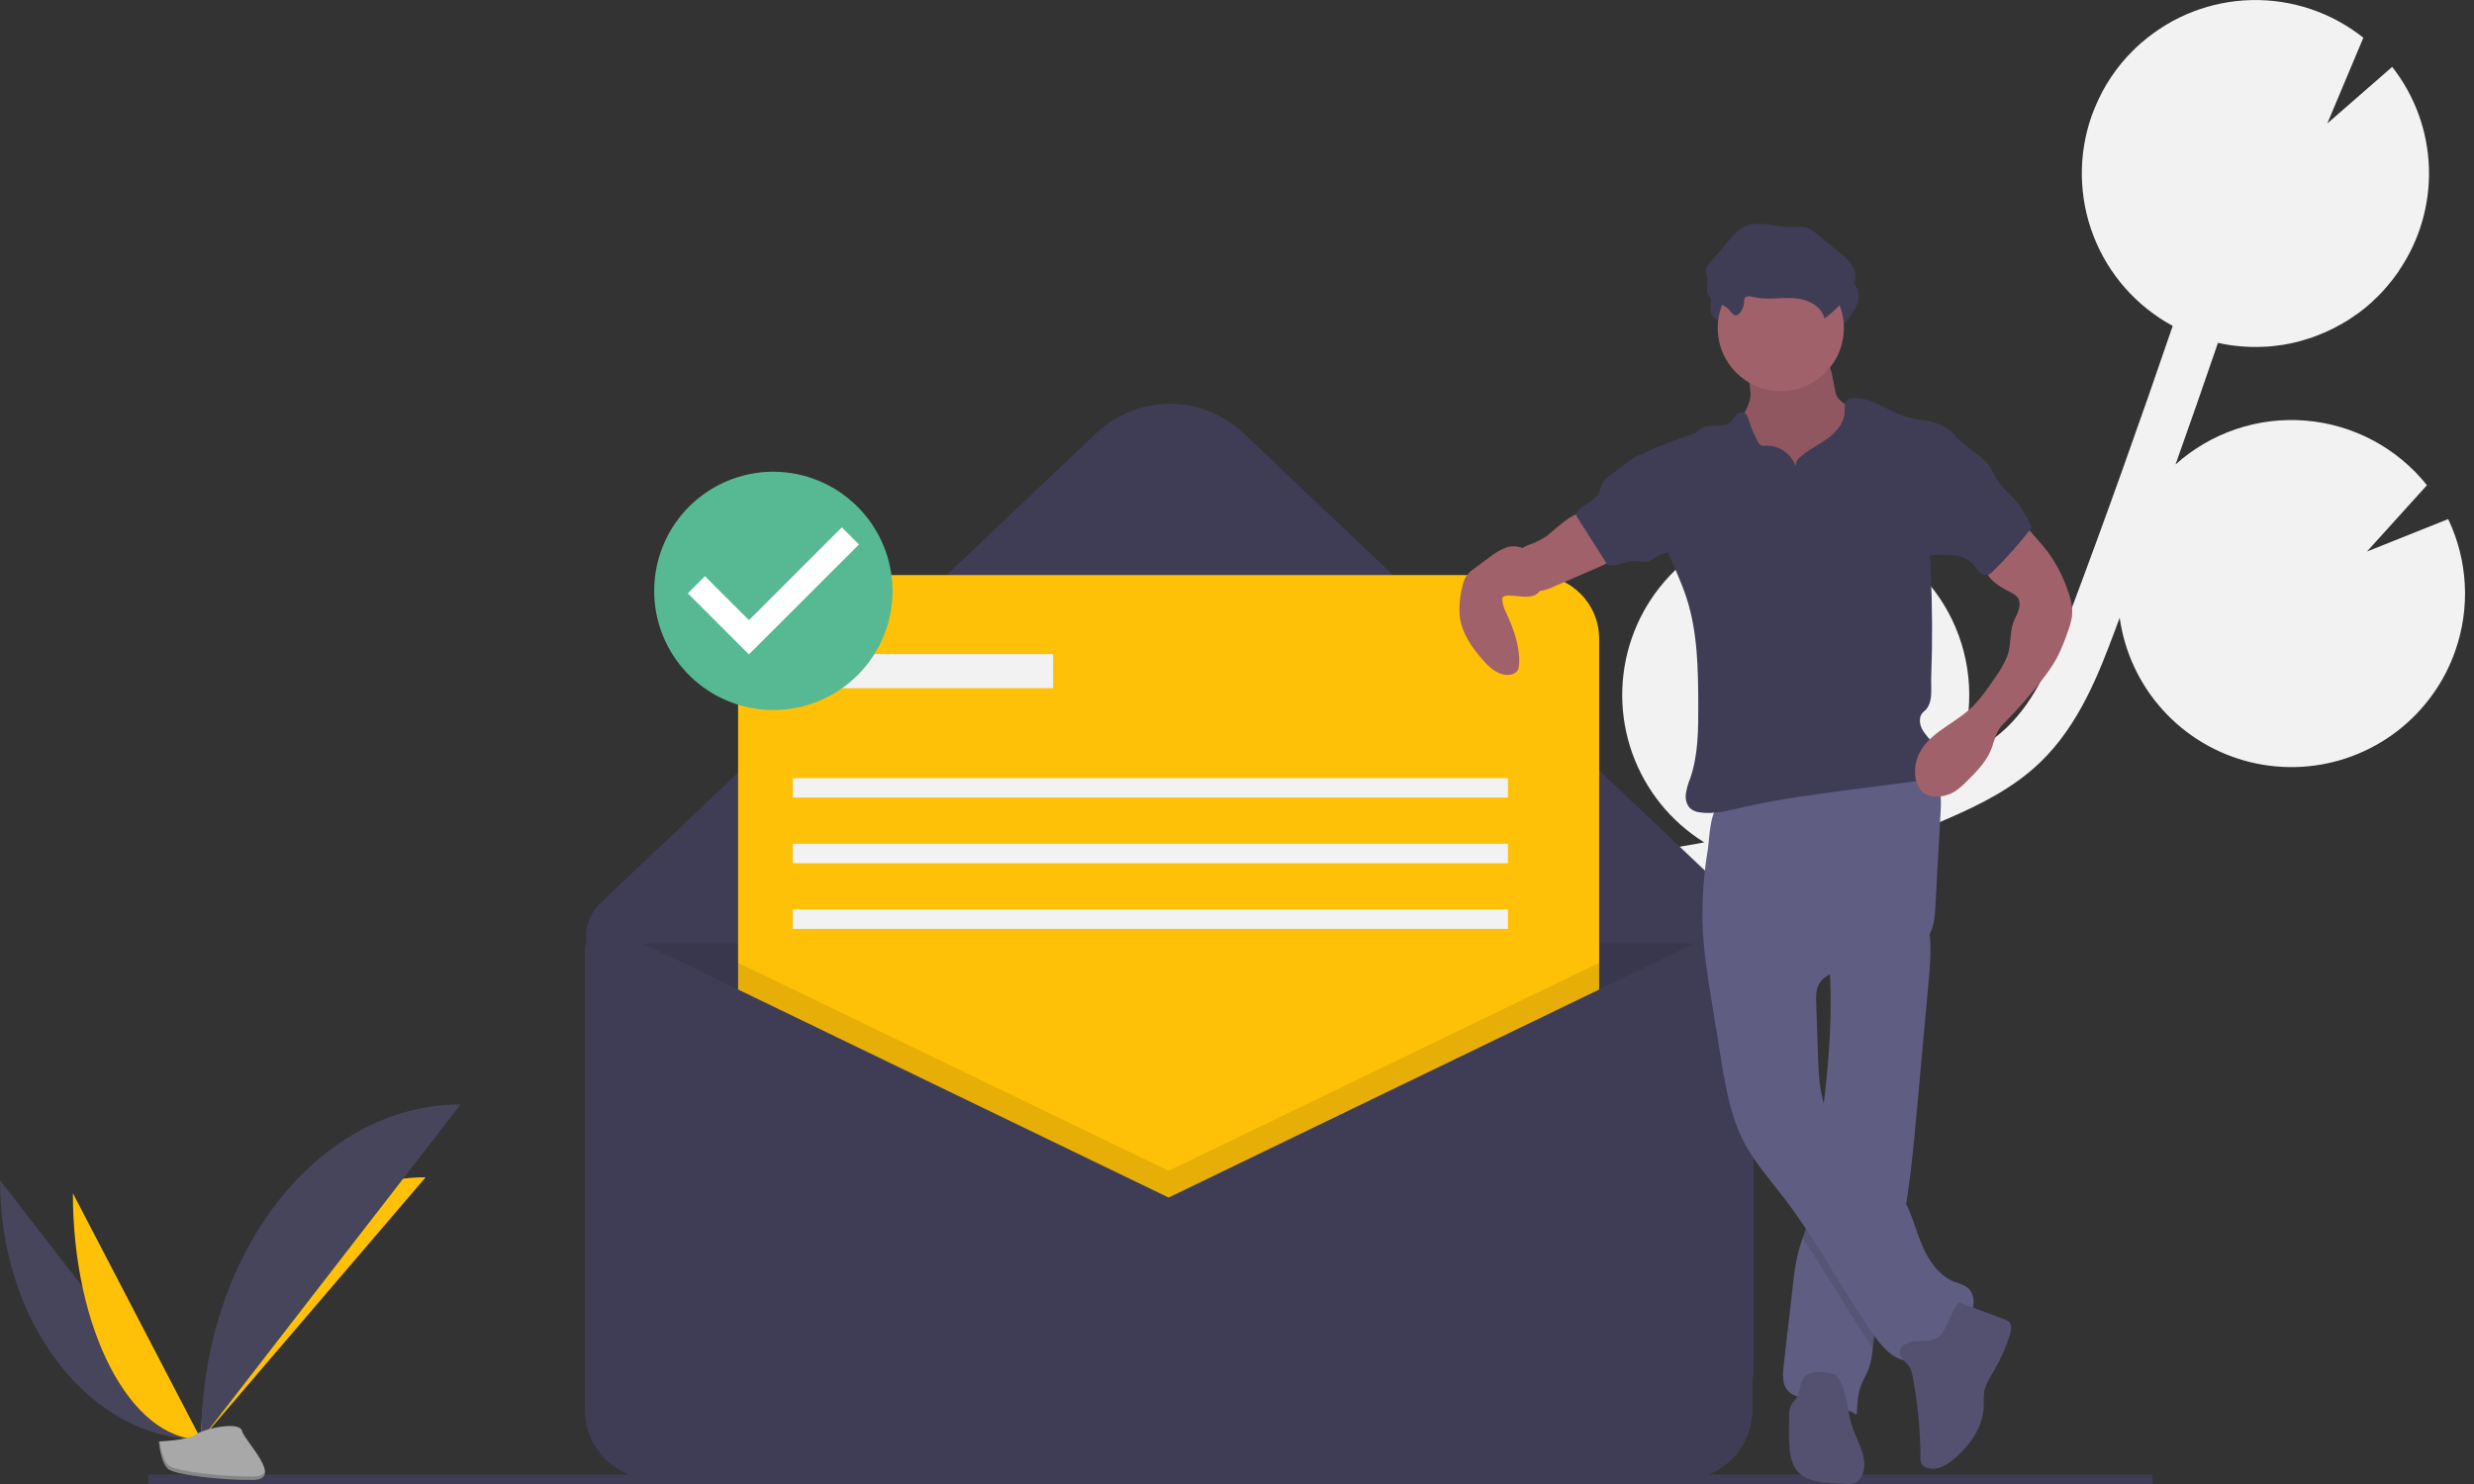 <svg width="240" height="144" viewBox="0 0 240 144" fill="none" xmlns="http://www.w3.org/2000/svg">
<rect x="0" y="0" width="240" height="144" fill="#333333" stroke="none"/>
<g clip-path="url(#clip0)">
<path d="M162.685 82.206L164.735 81.851C164.932 81.817 165.127 81.775 165.324 81.739C162.078 79.725 159.615 76.666 158.337 73.066C157.06 69.466 157.045 65.539 158.296 61.929C159.546 58.32 161.987 55.243 165.217 53.204C168.447 51.165 172.275 50.286 176.071 50.71L173.384 57.105L179.751 51.545C179.766 51.549 179.78 51.554 179.795 51.56C181.88 52.294 183.8 53.432 185.445 54.909C187.09 56.385 188.429 58.171 189.384 60.165C190.339 62.159 190.892 64.321 191.011 66.528C191.131 68.736 190.814 70.945 190.08 73.03C189.973 73.333 189.846 73.623 189.725 73.916C191.522 73.013 193.247 71.961 194.653 70.615C197.5 67.887 199.06 64.122 200.803 59.484C204.256 50.293 207.581 40.969 210.773 31.624C207.253 29.719 204.526 26.621 203.085 22.886C201.643 19.151 201.58 15.025 202.907 11.248C203.078 10.762 203.276 10.294 203.486 9.835C203.539 9.72 203.592 9.606 203.647 9.492C203.86 9.052 204.085 8.62 204.333 8.206C204.373 8.138 204.418 8.074 204.46 8.007C204.675 7.658 204.902 7.319 205.141 6.99C205.23 6.867 205.318 6.744 205.41 6.623C205.681 6.269 205.961 5.925 206.256 5.596C206.355 5.486 206.46 5.384 206.561 5.277C206.788 5.037 207.022 4.805 207.261 4.58C207.387 4.461 207.512 4.342 207.642 4.227C207.675 4.198 207.706 4.166 207.74 4.137C207.741 4.139 207.742 4.141 207.744 4.144C210.709 1.56 214.486 0.096 218.418 0.008C222.35 -0.08 226.188 1.212 229.266 3.66L225.769 11.982L232.064 6.489C234.267 9.295 235.516 12.733 235.628 16.299C235.74 19.865 234.709 23.374 232.686 26.314C232.692 26.316 232.698 26.317 232.704 26.319C232.635 26.42 232.557 26.513 232.487 26.612C232.354 26.798 232.218 26.981 232.079 27.161C231.9 27.391 231.714 27.614 231.525 27.833C231.382 27.999 231.24 28.166 231.091 28.325C230.873 28.558 230.645 28.779 230.415 28.999C230.281 29.127 230.153 29.262 230.015 29.385C229.653 29.708 229.278 30.015 228.892 30.305C228.756 30.407 228.613 30.496 228.474 30.593C228.203 30.785 227.93 30.973 227.648 31.147C227.473 31.255 227.293 31.354 227.114 31.456C226.856 31.603 226.595 31.746 226.329 31.879C226.141 31.974 225.951 32.063 225.759 32.151C225.486 32.275 225.21 32.391 224.931 32.5C224.743 32.574 224.557 32.648 224.367 32.715C224.053 32.826 223.735 32.922 223.415 33.014C223.253 33.06 223.094 33.113 222.931 33.155C222.451 33.277 221.966 33.381 221.475 33.461C221.383 33.476 221.289 33.482 221.196 33.495C220.789 33.555 220.38 33.603 219.967 33.632C219.79 33.644 219.611 33.646 219.433 33.653C219.1 33.666 218.766 33.673 218.431 33.665C218.235 33.661 218.039 33.651 217.843 33.64C217.517 33.622 217.189 33.593 216.862 33.555C216.669 33.532 216.476 33.51 216.282 33.481C215.931 33.428 215.581 33.358 215.231 33.282C215.208 33.277 215.185 33.274 215.162 33.269C213.814 37.211 212.442 41.145 211.045 45.07C212.749 43.538 214.748 42.37 216.92 41.638C219.092 40.906 221.39 40.625 223.674 40.814C225.958 41.002 228.18 41.655 230.203 42.733C232.225 43.81 234.006 45.29 235.437 47.081L229.617 53.517L237.496 50.371C239.41 54.385 239.653 58.994 238.17 63.186C237.656 64.659 236.936 66.052 236.032 67.323C234.085 70.076 231.355 72.182 228.198 73.365C225.04 74.549 221.599 74.756 218.322 73.961C215.045 73.165 212.082 71.403 209.819 68.903C207.555 66.403 206.095 63.28 205.628 59.94C205.48 60.336 205.337 60.736 205.188 61.132C203.65 65.223 201.736 70.316 197.893 73.997C195.288 76.493 192.083 78.076 189.008 79.414C187.005 80.286 184.976 81.091 182.92 81.831C180.635 83.217 178.053 84.04 175.387 84.232C172.143 85.133 168.859 85.885 165.543 86.466L163.476 86.823C161.618 87.141 159.713 87.469 157.822 87.846C158.095 87.927 158.367 88.004 158.638 88.099C162.007 89.285 164.911 91.511 166.932 94.456C168.953 97.4 169.985 100.911 169.879 104.481L156.919 108.459L168.646 110.321C167.573 112.958 165.85 115.28 163.637 117.069C161.423 118.859 158.793 120.059 155.99 120.556C153.187 121.053 150.304 120.832 147.611 119.913C144.917 118.995 142.499 117.408 140.585 115.302C140.704 115.7 140.823 116.099 140.943 116.496C141.182 117.286 141.418 118.072 141.645 118.85C144.73 129.454 143.402 137.795 137.904 142.335L134.921 138.724C140.272 134.304 138.612 125.195 137.147 120.159C136.924 119.394 136.692 118.623 136.458 117.847C134.448 111.169 132.17 103.601 135.12 96.646C139.568 86.164 152.386 83.969 162.685 82.206Z" fill="#F2F2F2"/>
<path d="M158.886 143.696H68.082C65.105 143.696 62.249 142.513 60.143 140.408C58.038 138.302 56.855 135.447 56.855 132.469V90.867C56.855 90.263 56.978 89.665 57.216 89.11C57.455 88.555 57.804 88.054 58.243 87.639L106.36 42.028C108.284 40.204 110.834 39.188 113.484 39.188C116.135 39.188 118.685 40.204 120.609 42.028L166.486 85.515C167.632 86.602 168.545 87.91 169.169 89.361C169.792 90.812 170.114 92.374 170.114 93.953V132.469C170.114 133.943 169.824 135.403 169.259 136.765C168.695 138.128 167.868 139.365 166.825 140.408C165.783 141.45 164.545 142.277 163.183 142.842C161.821 143.406 160.361 143.696 158.886 143.696Z" fill="#3F3D56"/>
<path opacity="0.1" d="M56.855 91.549H169.17V136.916C169.17 138.714 168.456 140.438 167.184 141.71C165.913 142.981 164.189 143.695 162.391 143.695H63.634C61.836 143.695 60.112 142.981 58.84 141.71C57.569 140.438 56.855 138.714 56.855 136.916V91.549Z" fill="black"/>
<path d="M148.953 55.801H77.78C74.368 55.801 71.602 58.567 71.602 61.978V133.152C71.602 136.564 74.368 139.329 77.78 139.329H148.953C152.365 139.329 155.131 136.564 155.131 133.152V61.978C155.131 58.567 152.365 55.801 148.953 55.801Z" fill="#FFC107"/>
<path opacity="0.1" d="M155.131 93.426V139.331H71.602V93.426L113.366 113.612L155.131 93.426Z" fill="black"/>
<path d="M113.366 116.206L59.853 90.341C59.522 90.181 59.156 90.108 58.789 90.128C58.422 90.148 58.066 90.262 57.754 90.457C57.443 90.652 57.186 90.924 57.008 91.245C56.83 91.567 56.737 91.929 56.737 92.296V136.798C56.737 137.688 56.912 138.57 57.253 139.392C57.594 140.215 58.093 140.962 58.722 141.592C59.352 142.221 60.099 142.72 60.922 143.061C61.745 143.402 62.626 143.577 63.516 143.577H163.216C164.107 143.577 164.988 143.402 165.811 143.061C166.633 142.72 167.381 142.221 168.01 141.592C168.64 140.962 169.139 140.215 169.48 139.392C169.821 138.57 169.996 137.688 169.996 136.798V93.059C169.996 92.61 169.882 92.169 169.665 91.776C169.448 91.384 169.135 91.053 168.755 90.814C168.375 90.576 167.94 90.438 167.492 90.413C167.044 90.388 166.597 90.478 166.194 90.673L113.366 116.206Z" fill="#3F3D56"/>
<path d="M102.159 63.471H78.799V66.774H102.159V63.471Z" fill="#F2F2F2"/>
<path d="M146.282 75.504H76.911V77.391H146.282V75.504Z" fill="#F2F2F2"/>
<path d="M146.282 81.875H76.911V83.763H146.282V81.875Z" fill="#F2F2F2"/>
<path d="M146.282 88.246H76.911V90.134H146.282V88.246Z" fill="#F2F2F2"/>
<path d="M14.383 143.578H208.811" stroke="#3F3D56" stroke-miterlimit="10"/>
<path d="M0 114.521C0 128.434 8.728 139.691 19.514 139.691L0 114.521Z" fill="#46455B"/>
<path d="M19.513 139.693C19.513 125.624 29.253 114.24 41.289 114.24L19.513 139.693Z" fill="#FFC107"/>
<path d="M7.07 115.783C7.07 128.998 12.636 139.692 19.513 139.692L7.07 115.783Z" fill="#FFC107"/>
<path d="M19.513 139.692C19.513 121.716 30.771 107.17 44.683 107.17L19.513 139.692Z" fill="#46455B"/>
<path d="M15.408 139.87C15.408 139.87 18.176 139.785 19.01 139.191C19.844 138.597 23.267 137.888 23.474 138.841C23.68 139.793 27.632 143.578 24.508 143.603C21.384 143.628 17.248 143.116 16.416 142.609C15.584 142.102 15.408 139.87 15.408 139.87Z" fill="#A8A8A8"/>
<path opacity="0.2" d="M24.564 143.27C21.439 143.295 17.304 142.783 16.472 142.276C15.838 141.89 15.585 140.504 15.501 139.865C15.442 139.868 15.408 139.869 15.408 139.869C15.408 139.869 15.584 142.101 16.416 142.608C17.248 143.115 21.384 143.627 24.508 143.601C25.41 143.594 25.721 143.273 25.704 142.798C25.579 143.085 25.235 143.265 24.564 143.27Z" fill="black"/>
<path d="M169.821 38.406C169.679 39.669 168.716 40.687 168.359 41.907C167.821 43.744 168.75 45.715 170.022 47.145C171.047 48.287 172.289 49.214 173.676 49.872C175.063 50.531 176.566 50.907 178.099 50.98C178.55 51.02 179.004 50.971 179.435 50.835C179.82 50.68 180.167 50.443 180.451 50.14C181.408 49.179 181.922 47.847 182.127 46.506C182.332 45.165 182.252 43.799 182.172 42.444C182.172 42.164 182.122 41.887 182.022 41.625C181.891 41.376 181.712 41.156 181.495 40.977C180.805 40.345 180.046 39.793 179.232 39.333C178.864 39.168 178.539 38.92 178.284 38.608C178.13 38.34 178.03 38.045 177.991 37.739L177.741 36.465C177.696 36.098 177.571 35.745 177.374 35.432C176.932 34.837 176.087 34.756 175.346 34.727L172.631 34.62C171.787 34.587 170.674 34.345 169.85 34.511C169.08 34.666 169.336 35.375 169.476 36.021C169.679 36.801 169.794 37.6 169.821 38.406Z" fill="#A0616A"/>
<path opacity="0.1" d="M169.821 38.406C169.679 39.669 168.716 40.687 168.359 41.907C167.821 43.744 168.75 45.715 170.022 47.145C171.047 48.287 172.289 49.214 173.676 49.872C175.063 50.531 176.566 50.907 178.099 50.98C178.55 51.02 179.004 50.971 179.435 50.835C179.82 50.68 180.167 50.443 180.451 50.14C181.408 49.179 181.922 47.847 182.127 46.506C182.332 45.165 182.252 43.799 182.172 42.444C182.172 42.164 182.122 41.887 182.022 41.625C181.891 41.376 181.712 41.156 181.495 40.977C180.805 40.345 180.046 39.793 179.232 39.333C178.864 39.168 178.539 38.92 178.284 38.608C178.13 38.34 178.03 38.045 177.991 37.739L177.741 36.465C177.696 36.098 177.571 35.745 177.374 35.432C176.932 34.837 176.087 34.756 175.346 34.727L172.631 34.62C171.787 34.587 170.674 34.345 169.85 34.511C169.08 34.666 169.336 35.375 169.476 36.021C169.679 36.801 169.794 37.6 169.821 38.406Z" fill="black"/>
<path d="M187.09 95.274C186.706 99.491 186.321 103.708 185.936 107.923C185.635 111.241 185.328 114.573 184.738 117.847C184.534 118.976 184.295 120.099 184.011 121.212C183.223 124.302 182.079 127.323 181.71 130.491C181.698 130.582 181.688 130.675 181.679 130.769C181.637 131.469 181.505 132.161 181.284 132.828C181.1 133.311 180.816 133.752 180.616 134.23C180.218 135.186 180.165 136.243 180.117 137.278C178.716 136.49 177.183 135.966 175.593 135.732C174.826 135.617 173.971 135.535 173.448 134.962C172.87 134.329 172.934 133.36 173.031 132.509C173.336 129.867 173.64 127.227 173.944 124.588C174.043 123.452 174.236 122.327 174.521 121.223C174.625 120.856 174.752 120.495 174.88 120.134C175.057 119.637 175.235 119.139 175.369 118.628C175.563 117.803 175.698 116.965 175.773 116.121C176.086 113.463 176.463 110.812 176.793 108.157L176.811 108.017C177.306 103.992 177.683 99.948 177.574 95.894C177.559 95.294 177.533 94.694 177.494 94.091C177.44 93.219 177.36 92.757 178.083 92.211C178.881 91.609 179.932 91.187 180.845 90.793C181.337 90.579 186.748 88.658 186.875 89.08C187.128 89.979 187.262 90.908 187.271 91.842C187.275 92.989 187.214 94.134 187.09 95.274Z" fill="#605D82"/>
<path opacity="0.1" d="M184.738 117.848C184.534 118.977 184.295 120.1 184.012 121.213C183.223 124.303 182.079 127.324 181.71 130.492C181.698 130.583 181.688 130.676 181.679 130.77C179.266 127.324 177.234 123.617 174.88 120.135C175.057 119.637 175.236 119.14 175.37 118.629C175.563 117.804 175.698 116.966 175.774 116.121C176.086 113.464 176.463 110.813 176.793 108.157L176.811 108.018C176.949 108.581 177.146 109.129 177.399 109.651C178.981 112.864 182.737 114.488 184.575 117.563C184.631 117.658 184.686 117.753 184.738 117.848Z" fill="black"/>
<path d="M165.162 89.596C165.242 92.173 165.654 94.727 166.066 97.272L166.915 102.523C167.38 105.397 167.864 108.329 169.224 110.903C170.241 112.828 171.707 114.472 173.033 116.199C176.293 120.446 178.742 125.257 181.833 129.628C182.731 130.899 184.016 132.273 185.549 132.007C186.555 131.833 187.286 130.995 188.077 130.349C189.01 129.588 190.134 129.03 190.868 128.076C191.602 127.121 191.745 125.534 190.751 124.855C190.391 124.656 190.01 124.499 189.613 124.389C188.072 123.803 187.075 122.298 186.44 120.776C185.805 119.255 185.421 117.618 184.575 116.203C182.737 113.128 178.98 111.504 177.399 108.29C176.513 106.49 176.428 104.415 176.361 102.41L176.188 97.299C176.169 96.74 176.155 96.159 176.382 95.648C176.987 94.287 178.813 94.16 180.292 93.988C181.971 93.791 183.597 93.278 185.085 92.476C185.936 92.016 186.769 91.429 187.224 90.575C187.64 89.796 187.698 88.882 187.746 88L188.258 78.737C188.302 77.94 188.343 77.116 188.062 76.369C187.356 74.493 184.988 73.88 182.985 73.969C179.26 74.136 175.82 75.739 172.307 76.821C171.437 77.095 170.554 77.326 169.66 77.511C168.872 77.669 167.918 77.604 167.166 77.857C165.829 78.308 165.863 81.233 165.673 82.446C165.281 84.808 165.11 87.202 165.162 89.596Z" fill="#605D82"/>
<path d="M185.043 132.397C185.371 132.729 185.479 133.214 185.564 133.673C186.039 136.217 186.286 138.799 186.302 141.387C186.28 141.628 186.328 141.871 186.441 142.086C186.533 142.214 186.659 142.314 186.804 142.377C187.753 142.83 188.855 142.199 189.647 141.506C191.113 140.221 192.354 138.496 192.438 136.548C192.423 136.046 192.44 135.544 192.49 135.045C192.619 134.311 193.048 133.672 193.425 133.03C194.067 131.937 194.585 130.776 194.969 129.568C195.114 129.115 195.209 128.543 194.854 128.226C194.728 128.128 194.584 128.053 194.431 128.007L190.142 126.414C189.77 126.276 188.845 128.652 188.698 128.912C188.339 129.547 187.982 129.908 187.262 130.054C186.526 130.204 185.651 129.989 184.965 130.356C183.804 130.977 184.386 131.734 185.043 132.397Z" fill="#535070"/>
<path d="M178.424 133.863C178.345 133.704 178.234 133.563 178.098 133.449C177.899 133.323 177.674 133.246 177.439 133.225C176.623 133.086 175.655 132.995 175.091 133.602C174.563 134.171 174.654 135.098 174.212 135.737C174.072 135.939 173.883 136.106 173.761 136.319C173.611 136.646 173.543 137.005 173.564 137.364C173.541 138.354 173.518 139.346 173.587 140.334C173.644 141.161 173.783 142.029 174.301 142.677C175.132 143.718 176.63 143.868 177.96 143.935L179.038 143.99C179.334 144.026 179.635 143.998 179.92 143.909C180.097 143.828 180.255 143.711 180.386 143.567C180.517 143.423 180.617 143.255 180.682 143.071C181.243 141.678 180.355 140.176 179.808 138.777C179.179 137.169 179.292 135.383 178.424 133.863Z" fill="#535070"/>
<path d="M169.509 31.287C169.496 31.146 169.516 31.003 169.569 30.872C169.727 30.593 170.139 30.669 170.45 30.747C171.7 31.062 173.017 30.777 174.304 30.85C175.59 30.924 177.04 31.567 177.299 32.83C178.233 32.168 179.038 31.34 179.674 30.389C180.031 29.855 180.343 29.242 180.294 28.601C180.224 27.677 179.448 26.985 178.73 26.399L176.589 24.651C176.308 24.393 175.984 24.187 175.631 24.042C175.136 23.873 174.597 23.954 174.075 23.954C172.516 23.955 170.855 23.246 169.469 23.958C168.89 24.256 168.454 24.766 168.034 25.263L166.123 27.525C165.979 27.669 165.874 27.847 165.818 28.043C165.763 28.319 165.905 28.591 165.955 28.869C166.045 29.374 165.827 29.913 165.994 30.398C166.272 31.204 167.25 31.318 167.848 31.78C168.071 31.952 168.421 32.535 168.686 32.528C169.165 32.515 169.496 31.659 169.509 31.287Z" fill="#3F3D56"/>
<path d="M172.751 37.954C176.131 37.954 178.87 35.215 178.87 31.835C178.87 28.456 176.131 25.717 172.751 25.717C169.372 25.717 166.633 28.456 166.633 31.835C166.633 35.215 169.372 37.954 172.751 37.954Z" fill="#A0616A"/>
<path d="M174.184 45.229C173.977 44.634 173.585 44.121 173.066 43.764C172.548 43.407 171.928 43.225 171.299 43.243C171.119 43.277 170.933 43.253 170.767 43.176C170.673 43.104 170.598 43.01 170.548 42.902C170.176 42.233 169.877 41.526 169.656 40.793C169.558 40.469 169.425 40.087 169.097 40.003C168.961 39.986 168.823 40.005 168.698 40.06C168.573 40.114 168.464 40.202 168.385 40.313C168.229 40.537 168.059 40.751 167.876 40.953C167.106 41.641 165.742 41.014 164.925 41.645C164.792 41.748 164.682 41.88 164.542 41.974C164.401 42.059 164.25 42.123 164.092 42.167C162.515 42.682 160.969 43.287 159.461 43.98C160.005 47.252 160.561 50.581 161.835 53.644C162.441 55.101 163.128 56.529 163.613 58.031C164.688 61.359 164.736 64.919 164.748 68.416C164.756 70.81 164.745 73.255 163.97 75.519C163.762 76.02 163.615 76.544 163.533 77.08C163.486 77.62 163.643 78.215 164.08 78.534C164.334 78.7 164.624 78.802 164.925 78.831C166.267 79.028 167.62 78.671 168.941 78.365C172.483 77.545 176.094 77.076 179.699 76.608L185.739 75.823C186.172 75.794 186.596 75.684 186.989 75.5C188.095 74.895 188.199 73.232 187.513 72.175C187.184 71.669 186.72 71.253 186.443 70.716C186.167 70.179 186.143 69.428 186.619 69.056C187.587 68.299 187.299 66.895 187.345 65.667C187.474 62.233 187.456 58.798 187.292 55.362C187.244 54.65 187.232 53.937 187.258 53.224C187.366 52.017 187.589 50.823 187.924 49.658L189.76 42.431C189.28 41.673 188.362 41.193 187.493 40.974C186.623 40.756 185.717 40.692 184.861 40.426C183.106 39.883 181.544 38.503 179.711 38.632C179.573 38.634 179.437 38.667 179.312 38.729C178.899 38.963 178.965 39.559 178.938 40.033C178.88 41.082 178.108 41.959 177.256 42.574C176.403 43.189 175.43 43.637 174.647 44.338C174.509 44.443 174.395 44.577 174.315 44.731C174.235 44.885 174.19 45.055 174.184 45.229Z" fill="#3F3D56"/>
<path d="M149.94 52.083C149.534 52.346 149.103 52.568 148.653 52.745C148.212 52.876 147.796 53.078 147.42 53.343C147.247 53.493 147.102 53.673 146.991 53.873C146.784 54.24 146.679 54.657 146.688 55.078C146.697 55.5 146.818 55.911 147.04 56.27C147.262 56.629 147.576 56.921 147.95 57.117C148.323 57.312 148.742 57.404 149.163 57.383C149.723 57.32 150.267 57.158 150.77 56.904L155.085 55.034C155.816 54.717 156.605 54.346 156.95 53.629C156.99 53.562 157.005 53.483 156.992 53.406C156.957 53.325 156.894 53.258 156.815 53.22C155.841 52.587 154.99 51.785 154.302 50.85C154.125 50.61 153.908 50.042 153.658 49.898C152.744 49.372 150.671 51.608 149.94 52.083Z" fill="#A0616A"/>
<path d="M196.076 50.547L197.667 52.364C198.009 52.755 198.351 53.145 198.662 53.56C199.427 54.614 200.04 55.769 200.484 56.993C200.83 57.901 201.117 58.867 200.996 59.831C200.916 60.325 200.783 60.809 200.598 61.274C200.307 62.169 199.945 63.04 199.517 63.878C199.157 64.515 198.751 65.124 198.301 65.701C197.069 67.334 195.721 68.876 194.267 70.315C193.723 70.853 193.495 71.724 193.258 72.452C192.822 73.794 191.782 74.84 190.777 75.831C190.454 76.172 190.098 76.48 189.712 76.748C189.135 77.12 188.46 77.312 187.773 77.3C187.473 77.302 187.175 77.241 186.9 77.12C186.213 76.793 185.863 75.998 185.791 75.24C185.727 74.552 185.843 73.859 186.126 73.229C187.039 71.207 189.384 70.33 191.041 68.855C192.013 67.989 192.756 66.902 193.489 65.827C193.987 65.156 194.402 64.427 194.727 63.657C195.097 62.669 194.953 61.5 195.276 60.497C195.413 60.072 195.656 59.689 195.803 59.268C195.95 58.847 195.987 58.348 195.73 57.984C195.536 57.752 195.288 57.571 195.009 57.456C193.951 56.919 192.765 56.227 192.562 55.057C192.481 54.409 192.651 53.754 193.036 53.225C193.42 52.704 193.869 52.234 194.371 51.826C194.834 51.417 195.613 50.956 196.076 50.547Z" fill="#A0616A"/>
<path d="M148.918 54.619C148.637 54.052 148.286 53.473 147.719 53.191C147.444 53.071 147.148 53.009 146.848 53.008C146.549 53.007 146.252 53.066 145.976 53.183C145.427 53.42 144.912 53.731 144.447 54.108L143.075 55.119C142.764 55.323 142.489 55.577 142.261 55.871C142.045 56.227 141.9 56.622 141.837 57.034C141.598 57.974 141.525 58.948 141.621 59.912C141.839 61.459 142.771 62.809 143.798 63.986C144.439 64.722 145.231 65.464 146.206 65.495C146.627 65.509 147.095 65.343 147.271 64.96C147.331 64.808 147.363 64.646 147.366 64.483C147.471 62.758 146.854 61.073 146.134 59.501C145.905 59.09 145.769 58.633 145.737 58.163C145.732 58.084 145.753 58.005 145.796 57.939C145.858 57.874 145.941 57.834 146.03 57.824C147.015 57.63 148.711 58.395 149.402 57.301C149.85 56.592 149.237 55.262 148.918 54.619Z" fill="#A0616A"/>
<path d="M169.188 29.363C169.175 29.222 169.196 29.079 169.249 28.948C169.406 28.669 169.818 28.745 170.129 28.823C171.379 29.138 172.696 28.853 173.983 28.927C175.269 29 176.719 29.643 176.978 30.906C177.912 30.244 178.717 29.417 179.353 28.465C179.711 27.931 180.022 27.319 179.973 26.677C179.903 25.753 179.128 25.062 178.409 24.475L176.268 22.728C175.987 22.469 175.663 22.263 175.31 22.118C174.815 21.949 174.276 22.03 173.754 22.03C172.195 22.031 170.534 21.322 169.148 22.034C168.569 22.332 168.133 22.842 167.713 23.339L165.802 25.601C165.658 25.745 165.553 25.923 165.497 26.119C165.442 26.395 165.584 26.668 165.634 26.945C165.724 27.45 165.506 27.989 165.674 28.474C165.951 29.28 166.93 29.394 167.528 29.856C167.75 30.028 168.1 30.611 168.365 30.604C168.844 30.591 169.176 29.735 169.188 29.363Z" fill="#3F3D56"/>
<path d="M156.193 46.13C155.945 46.29 155.729 46.491 155.552 46.727C155.328 47.066 155.282 47.494 155.089 47.852C154.677 48.618 153.713 48.891 153.111 49.52C153.015 49.606 152.949 49.72 152.921 49.846C152.918 50.016 152.975 50.182 153.082 50.315L155.984 54.877C156.95 54.962 157.877 54.356 158.843 54.437C159.204 54.467 159.573 54.591 159.919 54.485C160.167 54.375 160.399 54.233 160.61 54.062C161.187 53.698 161.954 53.655 162.438 53.174C162.902 52.713 162.962 51.99 162.956 51.336C162.964 50.767 162.906 50.2 162.784 49.645C162.357 47.894 161.017 46.55 160.178 44.999C159.769 44.244 159.547 43.802 158.682 44.321C157.812 44.842 157.011 45.532 156.193 46.13Z" fill="#3F3D56"/>
<path d="M191.431 43.825C191.976 44.179 192.468 44.609 192.89 45.103C193.332 45.673 193.583 46.371 194.007 46.954C194.419 47.519 194.979 47.957 195.446 48.477C196.154 49.266 196.634 50.229 197.104 51.179C195.954 52.679 194.7 54.096 193.351 55.421C193.201 55.598 193.003 55.728 192.781 55.795C192.63 55.811 192.478 55.79 192.337 55.733C192.197 55.675 192.072 55.584 191.976 55.467C191.767 55.248 191.619 54.977 191.419 54.75C190.947 54.263 190.319 53.959 189.645 53.892C188.977 53.827 188.305 53.818 187.635 53.864C187.488 53.88 187.339 53.856 187.206 53.792C187.107 53.724 187.026 53.631 186.972 53.523C186.186 52.187 186.439 50.508 186.716 48.983L187.352 45.482C187.444 44.814 187.622 44.16 187.881 43.537C188.122 43.022 188.661 42.149 189.323 42.303C189.991 42.459 190.869 43.421 191.431 43.825Z" fill="#3F3D56"/>
<path d="M75.024 66.809C80.367 66.809 84.698 62.47 84.698 57.118C84.698 51.765 80.367 47.426 75.024 47.426C69.681 47.426 65.349 51.765 65.349 57.118C65.349 62.47 69.681 66.809 75.024 66.809Z" fill="white"/>
<path d="M75.024 45.773C72.737 45.773 70.501 46.452 68.6 47.722C66.699 48.992 65.217 50.798 64.342 52.911C63.467 55.023 63.238 57.348 63.684 59.591C64.13 61.834 65.231 63.894 66.848 65.511C68.465 67.128 70.525 68.229 72.768 68.675C75.011 69.121 77.335 68.892 79.448 68.017C81.561 67.142 83.367 65.66 84.637 63.759C85.907 61.857 86.585 59.622 86.585 57.335C86.576 54.272 85.356 51.336 83.189 49.17C81.023 47.003 78.087 45.782 75.024 45.773ZM72.65 63.5L66.725 57.574L68.387 55.912L72.656 60.181L81.666 51.171L83.328 52.833L72.65 63.5L72.65 63.5Z" fill="#57B894"/>
</g>
<defs>
<clipPath id="clip0">
<rect width="239.13" height="144" fill="white"/>
</clipPath>
</defs>
</svg>
